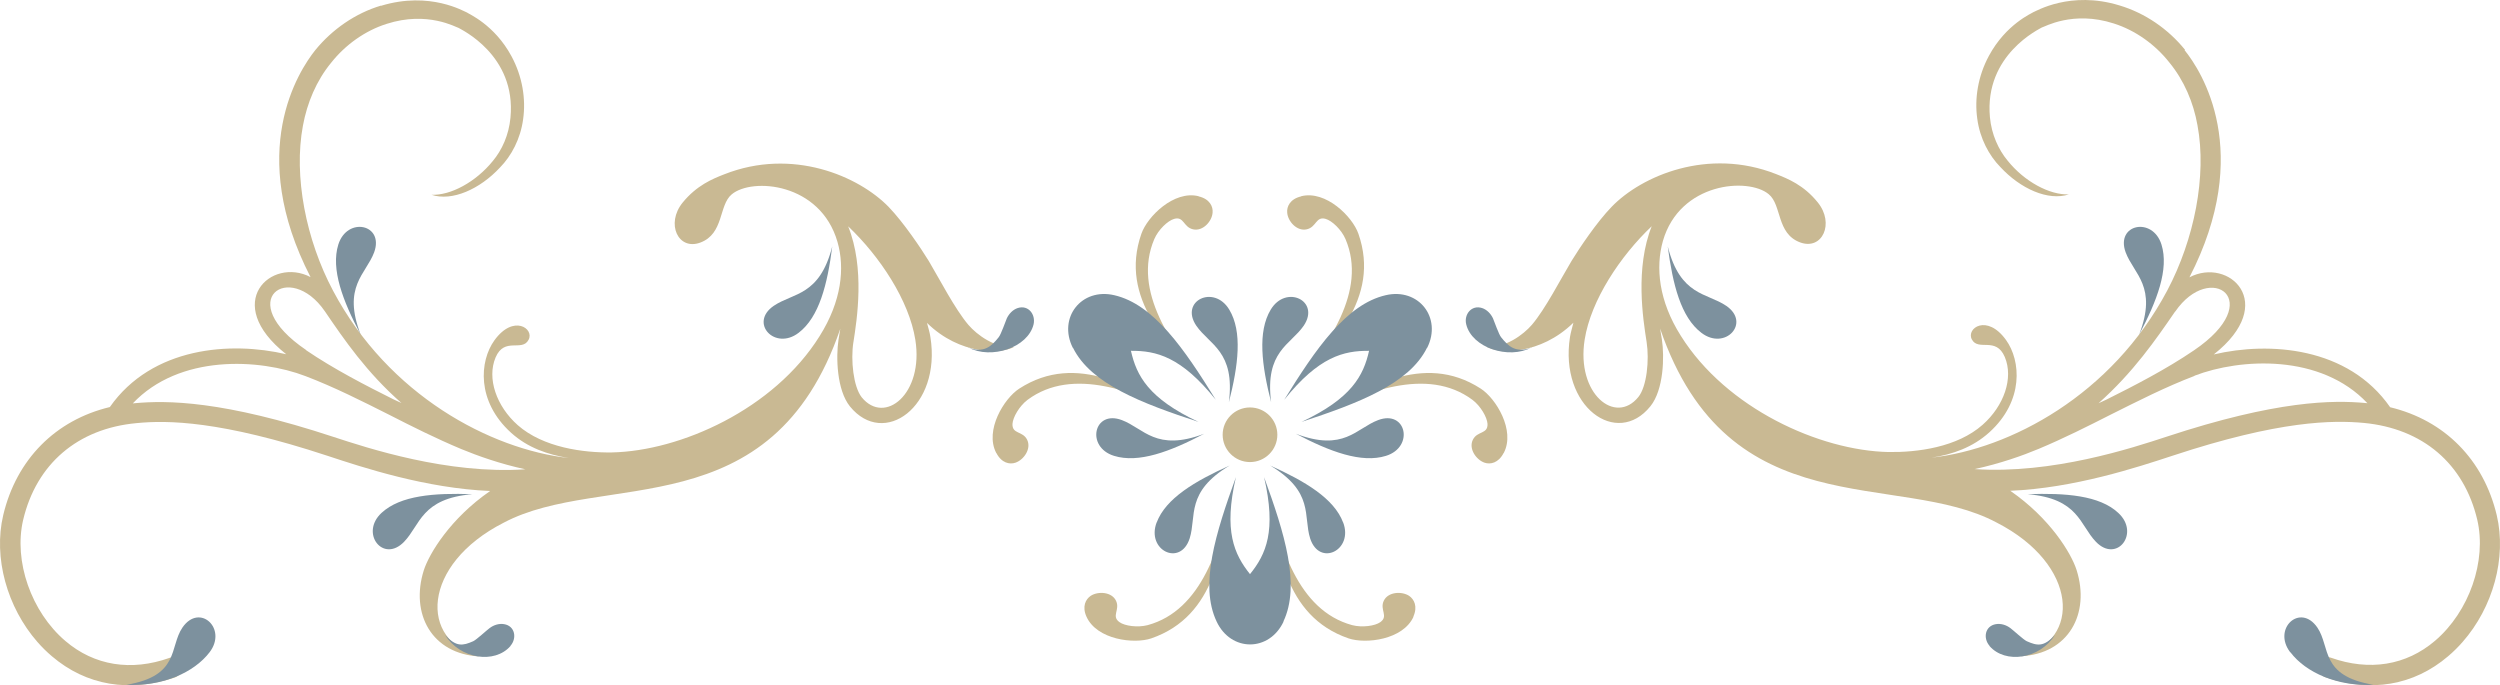 <svg width="197" height="54" viewBox="0 0 197 54" fill="none" xmlns="http://www.w3.org/2000/svg">
<path d="M172.148 3.955C173.479 5.601 177.615 11.978 172.528 21.853C175.619 20.223 179.581 23.878 174.446 27.93C178.82 26.901 185.033 27.328 188.345 32.091C192.624 33.12 195.699 36.206 196.745 40.605C197.537 43.96 196.443 47.868 194.05 50.59C193.702 50.986 193.321 51.366 192.909 51.714C190.199 54.024 186.792 54.594 183.226 53.36C183.052 53.296 182.909 53.17 182.83 52.996C182.75 52.822 182.75 52.632 182.83 52.458L182.956 52.141C183.067 51.856 183.384 51.714 183.67 51.825C186.697 52.901 189.597 52.442 191.879 50.495C194.573 48.201 195.968 44.197 195.207 40.953C194.161 36.538 190.912 33.769 186.269 33.326C183.844 33.104 179.644 33.12 171.213 35.905C168.423 36.823 163.431 38.469 158.407 38.674C161.529 40.827 163.209 43.58 163.637 44.925C164.715 48.343 163.019 51.524 159.231 51.714C164.049 50.511 163.796 44.482 157.329 41.175C149.564 37.029 136.219 41.681 130.815 25.888C130.863 26.221 130.91 26.505 130.958 26.759C131.164 28.104 131.1 30.715 130.054 32.012C127.408 35.304 122.859 32.044 123.715 26.553C123.778 26.189 123.889 25.809 123.984 25.429C121.353 27.993 118.136 27.882 117.138 27.328C118.612 27.439 120.038 26.379 120.72 25.587C121.781 24.337 122.986 21.98 123.842 20.555C124.444 19.574 125.823 17.501 127.011 16.283C129.357 13.862 134.587 11.599 139.96 13.719C140.879 14.083 142.131 14.574 143.24 15.95C144.587 17.612 143.589 19.748 141.846 19.099C139.975 18.403 140.419 16.156 139.373 15.302C137.757 13.957 132.368 14.368 131.037 18.989C130.45 21.078 130.704 23.704 132.447 26.458C136.045 32.202 143.415 35.51 148.819 35.62C151.069 35.652 154.223 35.256 156.236 33.468C157.916 31.981 158.677 29.797 157.979 28.135C157.282 26.489 155.887 27.708 155.38 26.743C154.92 25.872 156.569 24.701 158.074 26.79C159.247 28.42 159.501 31.585 156.759 34.069C155.443 35.256 153.859 35.81 152.21 36.063C158.375 35.383 166.411 31.142 170.785 22.881C172.908 18.862 173.907 13.862 173.162 9.874C172.845 8.07 172.1 6.329 170.943 4.921C169.818 3.497 168.265 2.389 166.569 1.851C163.336 0.806 161.086 2.136 160.895 2.167C160.769 2.262 156.347 4.288 156.806 9.241C156.933 10.602 157.488 11.804 158.201 12.659C159.517 14.305 161.513 15.381 163.035 15.317C161.387 15.855 159.215 14.874 157.631 13.165C156.743 12.263 156.014 10.918 155.808 9.352C155.586 7.785 155.856 6.013 156.727 4.398C158.074 1.898 160.119 1.044 160.246 0.949C160.42 0.901 163.146 -0.76 167.013 0.427C169.026 1.028 170.848 2.278 172.179 3.924L172.148 3.955ZM130.165 17.818C127.677 20.175 125.363 23.657 124.872 26.759C124.19 31.047 127.297 33.516 129.103 31.284C129.769 30.462 129.975 28.373 129.753 26.948C129.468 25.129 128.834 21.125 130.165 17.802V17.818ZM172.924 29.623C170.642 30.493 168.471 31.601 166.347 32.661C164.509 33.595 162.623 34.544 160.658 35.367C159.374 35.905 157.583 36.538 155.602 36.965C161.735 37.377 168.059 35.288 170.706 34.418C179.438 31.538 183.844 31.522 186.411 31.759C186.459 31.759 186.506 31.775 186.554 31.775C182.877 27.866 176.554 28.214 172.924 29.607V29.623ZM171.403 24.543C169.881 26.759 168.106 29.338 165.365 31.775C165.571 31.68 165.777 31.585 165.983 31.49C168.17 30.398 170.69 29.101 172.877 27.613C178.693 23.673 174.176 20.508 171.403 24.559V24.543Z" fill="#C9B993"/>
<path d="M120.704 27.392C119.452 27.85 118.865 27.297 118.295 26.584C118.105 26.363 117.756 25.334 117.645 25.081C117.471 24.717 117.169 24.401 116.789 24.274C115.949 24.005 115.347 24.78 115.537 25.556C115.981 27.392 118.865 28.357 120.704 27.376V27.392Z" fill="#7D919E"/>
<path d="M134.064 26.221C132.447 24.986 131.813 22.407 131.417 19.416C132.416 23.34 134.492 23.056 136.029 24.1C137.994 25.445 135.934 27.66 134.064 26.221Z" fill="#7D919E"/>
<path d="M159.77 38.943C163.811 39.276 163.875 41.365 165.159 42.694C166.807 44.403 168.661 42.013 166.918 40.415C165.444 39.038 162.765 38.833 159.754 38.943H159.77Z" fill="#7D919E"/>
<path d="M156.775 50.891C156.252 50.29 156.41 49.324 157.282 49.182C157.678 49.119 158.09 49.245 158.423 49.498C158.645 49.657 159.437 50.4 159.707 50.527C160.531 50.891 161.054 51.002 161.941 50.021C160.737 51.951 158.011 52.331 156.775 50.907V50.891Z" fill="#7D919E"/>
<path d="M170.325 19.273C170.927 21.204 169.977 23.704 168.566 26.363C170.024 22.581 168.154 21.616 167.504 19.891C166.68 17.659 169.628 17.042 170.325 19.273Z" fill="#7D919E"/>
<path d="M180.484 51.397C181.704 53.011 184.208 54.103 187.029 53.961C182.798 53.265 183.654 50.986 182.608 49.451C181.261 47.489 179.042 49.53 180.468 51.397H180.484Z" fill="#7D919E"/>
<path d="M30.019 0.458C33.902 -0.729 36.612 0.933 36.786 0.98C36.913 1.091 38.957 1.93 40.304 4.43C41.176 6.044 41.446 7.817 41.224 9.383C41.018 10.95 40.289 12.295 39.401 13.197C37.816 14.906 35.629 15.887 33.997 15.349C35.518 15.412 37.499 14.336 38.831 12.691C39.56 11.82 40.098 10.633 40.225 9.272C40.701 4.319 36.263 2.294 36.136 2.199C35.962 2.167 33.696 0.838 30.463 1.882C28.767 2.42 27.214 3.528 26.088 4.952C24.931 6.361 24.202 8.101 23.87 9.905C23.125 13.877 24.107 18.894 26.247 22.913C30.621 31.158 38.656 35.399 44.821 36.095C43.173 35.826 41.588 35.288 40.273 34.101C37.531 31.617 37.785 28.452 38.957 26.822C40.463 24.733 42.127 25.904 41.652 26.774C41.144 27.756 39.75 26.521 39.052 28.167C38.355 29.813 39.116 32.012 40.796 33.5C42.809 35.272 45.978 35.684 48.213 35.652C53.617 35.541 60.987 32.25 64.584 26.489C66.328 23.72 66.581 21.109 65.995 19.068C64.648 14.384 59.259 13.972 57.658 15.317C56.628 16.172 57.056 18.419 55.186 19.115C53.443 19.764 52.444 17.628 53.791 15.966C54.901 14.605 56.137 14.099 57.072 13.735C62.445 11.614 67.659 13.877 70.02 16.299C71.209 17.533 72.588 19.59 73.19 20.571C74.046 22.011 75.25 24.353 76.312 25.603C76.994 26.395 78.42 27.455 79.894 27.344C78.895 27.898 75.662 28.009 73.047 25.445C73.142 25.825 73.269 26.205 73.317 26.569C74.189 32.06 69.64 35.304 66.977 32.028C65.931 30.73 65.868 28.119 66.074 26.774C66.122 26.521 66.153 26.236 66.217 25.904C60.812 41.697 47.468 37.06 39.686 41.191C33.22 44.482 32.983 50.527 37.8 51.73C34.013 51.54 32.317 48.359 33.395 44.941C33.822 43.612 35.502 40.842 38.624 38.69C33.585 38.484 28.593 36.839 25.819 35.921C17.372 33.136 13.172 33.104 10.763 33.342C6.119 33.769 2.87 36.554 1.824 40.969C1.064 44.213 2.458 48.217 5.153 50.511C7.435 52.458 10.335 52.916 13.362 51.84C13.647 51.73 13.964 51.872 14.075 52.157L14.202 52.473C14.265 52.648 14.265 52.837 14.202 53.011C14.123 53.185 13.98 53.312 13.806 53.375C10.208 54.594 6.801 54.024 4.091 51.714C3.679 51.366 3.298 50.986 2.95 50.59C0.557 47.853 -0.537 43.944 0.255 40.589C1.301 36.19 4.376 33.104 8.655 32.076C11.983 27.328 18.18 26.885 22.554 27.914C17.419 23.863 21.381 20.207 24.472 21.837C19.384 11.963 23.521 5.601 24.852 3.94C26.183 2.31 28.006 1.044 30.019 0.442V0.458ZM67.247 26.964C67.025 28.389 67.247 30.462 67.897 31.3C69.703 33.531 72.81 31.047 72.128 26.774C71.637 23.673 69.323 20.191 66.835 17.834C68.166 21.141 67.532 25.16 67.247 26.98V26.964ZM10.446 31.791C10.446 31.791 10.541 31.775 10.589 31.775C13.156 31.538 17.562 31.553 26.294 34.433C28.957 35.304 35.281 37.393 41.398 36.981C39.417 36.554 37.642 35.921 36.342 35.383C34.377 34.56 32.475 33.611 30.653 32.677C28.545 31.617 26.358 30.509 24.076 29.639C20.446 28.246 14.123 27.898 10.446 31.807V31.791ZM24.123 27.597C26.31 29.085 28.83 30.382 31.017 31.474C31.223 31.569 31.429 31.664 31.635 31.759C28.878 29.338 27.119 26.759 25.597 24.527C22.824 20.492 18.307 23.641 24.123 27.581V27.597Z" fill="#C9B993"/>
<path d="M76.281 27.392C77.532 27.85 78.119 27.297 78.689 26.584C78.88 26.363 79.228 25.334 79.339 25.081C79.514 24.717 79.815 24.401 80.195 24.274C81.035 24.005 81.621 24.78 81.447 25.556C81.003 27.392 78.119 28.357 76.281 27.376V27.392Z" fill="#7D919E"/>
<path d="M62.936 26.221C64.553 24.986 65.202 22.407 65.583 19.416C64.584 23.34 62.508 23.056 60.971 24.1C59.006 25.445 61.066 27.66 62.936 26.221Z" fill="#7D919E"/>
<path d="M37.23 38.943C33.188 39.276 33.125 41.365 31.841 42.694C30.193 44.403 28.339 42.013 30.066 40.415C31.556 39.038 34.219 38.833 37.23 38.943Z" fill="#7D919E"/>
<path d="M40.225 50.891C40.748 50.29 40.59 49.324 39.718 49.182C39.322 49.119 38.91 49.245 38.577 49.498C38.355 49.657 37.563 50.4 37.293 50.527C36.469 50.891 35.946 51.002 35.059 50.021C36.263 51.951 38.989 52.331 40.225 50.907V50.891Z" fill="#7D919E"/>
<path d="M26.659 19.273C26.057 21.204 27.008 23.704 28.418 26.363C26.96 22.581 28.83 21.616 29.48 19.891C30.304 17.659 27.356 17.042 26.659 19.273Z" fill="#7D919E"/>
<path d="M16.516 51.397C15.28 53.011 12.792 54.103 9.955 53.961C14.186 53.265 13.33 50.986 14.376 49.451C15.723 47.489 17.942 49.53 16.516 51.397Z" fill="#7D919E"/>
<path d="M111.385 48.596C110.561 50.416 107.629 50.764 106.266 50.305C101.131 48.533 100.655 43.105 99.895 38.769C100.798 42.931 102.24 48.09 106.551 49.261C107.343 49.467 108.358 49.324 108.77 49.024C109.435 48.549 108.706 48.058 109.039 47.346C109.372 46.634 110.45 46.571 111.036 46.951C111.432 47.22 111.733 47.789 111.369 48.596H111.385Z" fill="#C9B993"/>
<path d="M85.615 48.596C86.439 50.416 89.371 50.764 90.718 50.305C95.853 48.533 96.329 43.105 97.09 38.769C96.186 42.931 94.744 48.09 90.433 49.261C89.641 49.467 88.626 49.324 88.214 49.024C87.549 48.549 88.278 48.058 87.945 47.346C87.612 46.634 86.534 46.571 85.948 46.951C85.552 47.22 85.251 47.789 85.615 48.596Z" fill="#C9B993"/>
<path d="M91.146 41.175C91.859 39.276 94.157 37.915 96.899 36.681C93.413 38.769 94.3 40.668 93.746 42.425C93.016 44.688 90.306 43.358 91.146 41.159V41.175Z" fill="#7D919E"/>
<path d="M105.838 41.175C105.125 39.276 102.827 37.915 100.085 36.681C103.572 38.769 102.684 40.668 103.239 42.425C103.968 44.688 106.678 43.358 105.838 41.159V41.175Z" fill="#7D919E"/>
<path d="M101.147 48.976C100.021 51.382 96.994 51.382 95.869 48.976C94.506 46.096 95.79 42.029 97.391 37.598C96.408 41.839 97.248 43.675 98.5 45.242C99.768 43.675 100.592 41.839 99.609 37.598C101.226 42.029 102.494 46.096 101.131 48.976H101.147Z" fill="#7D919E"/>
<path d="M78.499 35.684C77.58 33.911 79.117 31.395 80.322 30.62C84.886 27.676 89.466 30.683 93.349 32.772C89.514 30.905 84.553 28.847 80.972 31.506C80.322 31.997 79.815 32.883 79.783 33.405C79.751 34.228 80.591 33.943 80.94 34.655C81.289 35.367 80.671 36.237 80.021 36.459C79.561 36.617 78.927 36.491 78.515 35.699L78.499 35.684Z" fill="#C9B993"/>
<path d="M94.443 15.46C92.509 14.985 90.417 17.058 89.942 18.419C88.151 23.546 92.145 27.281 95.093 30.556C92.382 27.265 89.213 22.945 90.956 18.846C91.273 18.102 92.018 17.39 92.525 17.248C93.302 17.026 93.238 17.897 94.015 18.071C94.791 18.245 95.505 17.438 95.552 16.757C95.6 16.283 95.33 15.681 94.459 15.476L94.443 15.46Z" fill="#C9B993"/>
<path d="M96.868 24.401C97.914 26.141 97.581 28.784 96.836 31.696C97.343 27.676 95.314 27.186 94.269 25.667C92.937 23.704 95.663 22.391 96.868 24.401Z" fill="#7D919E"/>
<path d="M87.786 35.921C89.72 36.522 92.208 35.589 94.886 34.18C91.099 35.62 90.132 33.753 88.404 33.104C86.186 32.266 85.536 35.225 87.786 35.921Z" fill="#7D919E"/>
<path d="M84.537 27.407C83.349 25.034 85.219 22.66 87.802 23.261C90.909 23.973 93.318 27.486 95.806 31.506C93.08 28.104 91.115 27.629 89.118 27.645C89.561 29.607 90.496 31.395 94.443 33.247C89.958 31.775 85.964 30.256 84.553 27.407H84.537Z" fill="#7D919E"/>
<path d="M118.501 35.684C119.42 33.911 117.883 31.395 116.678 30.62C112.114 27.676 107.534 30.683 103.651 32.772C107.486 30.905 112.447 28.847 116.028 31.506C116.678 31.997 117.185 32.883 117.217 33.405C117.249 34.228 116.409 33.943 116.06 34.655C115.711 35.367 116.33 36.237 116.979 36.459C117.439 36.617 118.073 36.491 118.485 35.699L118.501 35.684Z" fill="#C9B993"/>
<path d="M102.541 15.46C104.475 14.985 106.567 17.058 107.042 18.419C108.833 23.546 104.839 27.281 101.892 30.556C104.602 27.265 107.771 22.945 106.028 18.846C105.711 18.102 104.966 17.39 104.459 17.248C103.682 17.026 103.746 17.897 102.969 18.071C102.193 18.245 101.48 17.438 101.432 16.757C101.384 16.283 101.654 15.681 102.526 15.476L102.541 15.46Z" fill="#C9B993"/>
<path d="M100.132 24.401C99.086 26.141 99.419 28.784 100.164 31.696C99.657 27.676 101.686 27.186 102.732 25.667C104.063 23.704 101.337 22.391 100.132 24.401Z" fill="#7D919E"/>
<path d="M109.214 35.921C107.28 36.522 104.792 35.589 102.113 34.18C105.901 35.62 106.868 33.753 108.595 33.104C110.814 32.266 111.464 35.225 109.214 35.921Z" fill="#7D919E"/>
<path d="M112.462 27.407C113.651 25.034 111.781 22.66 109.198 23.261C106.091 23.973 103.682 27.486 101.194 31.506C103.92 28.104 105.885 27.629 107.882 27.645C107.439 29.607 106.503 31.395 102.557 33.247C107.042 31.775 111.036 30.256 112.447 27.407H112.462Z" fill="#7D919E"/>
<path d="M96.345 34.259C96.345 35.446 97.311 36.411 98.5 36.411C99.689 36.411 100.655 35.446 100.655 34.259C100.655 33.072 99.689 32.107 98.5 32.107C97.311 32.107 96.345 33.072 96.345 34.259Z" fill="#C9B993"/>
</svg>
